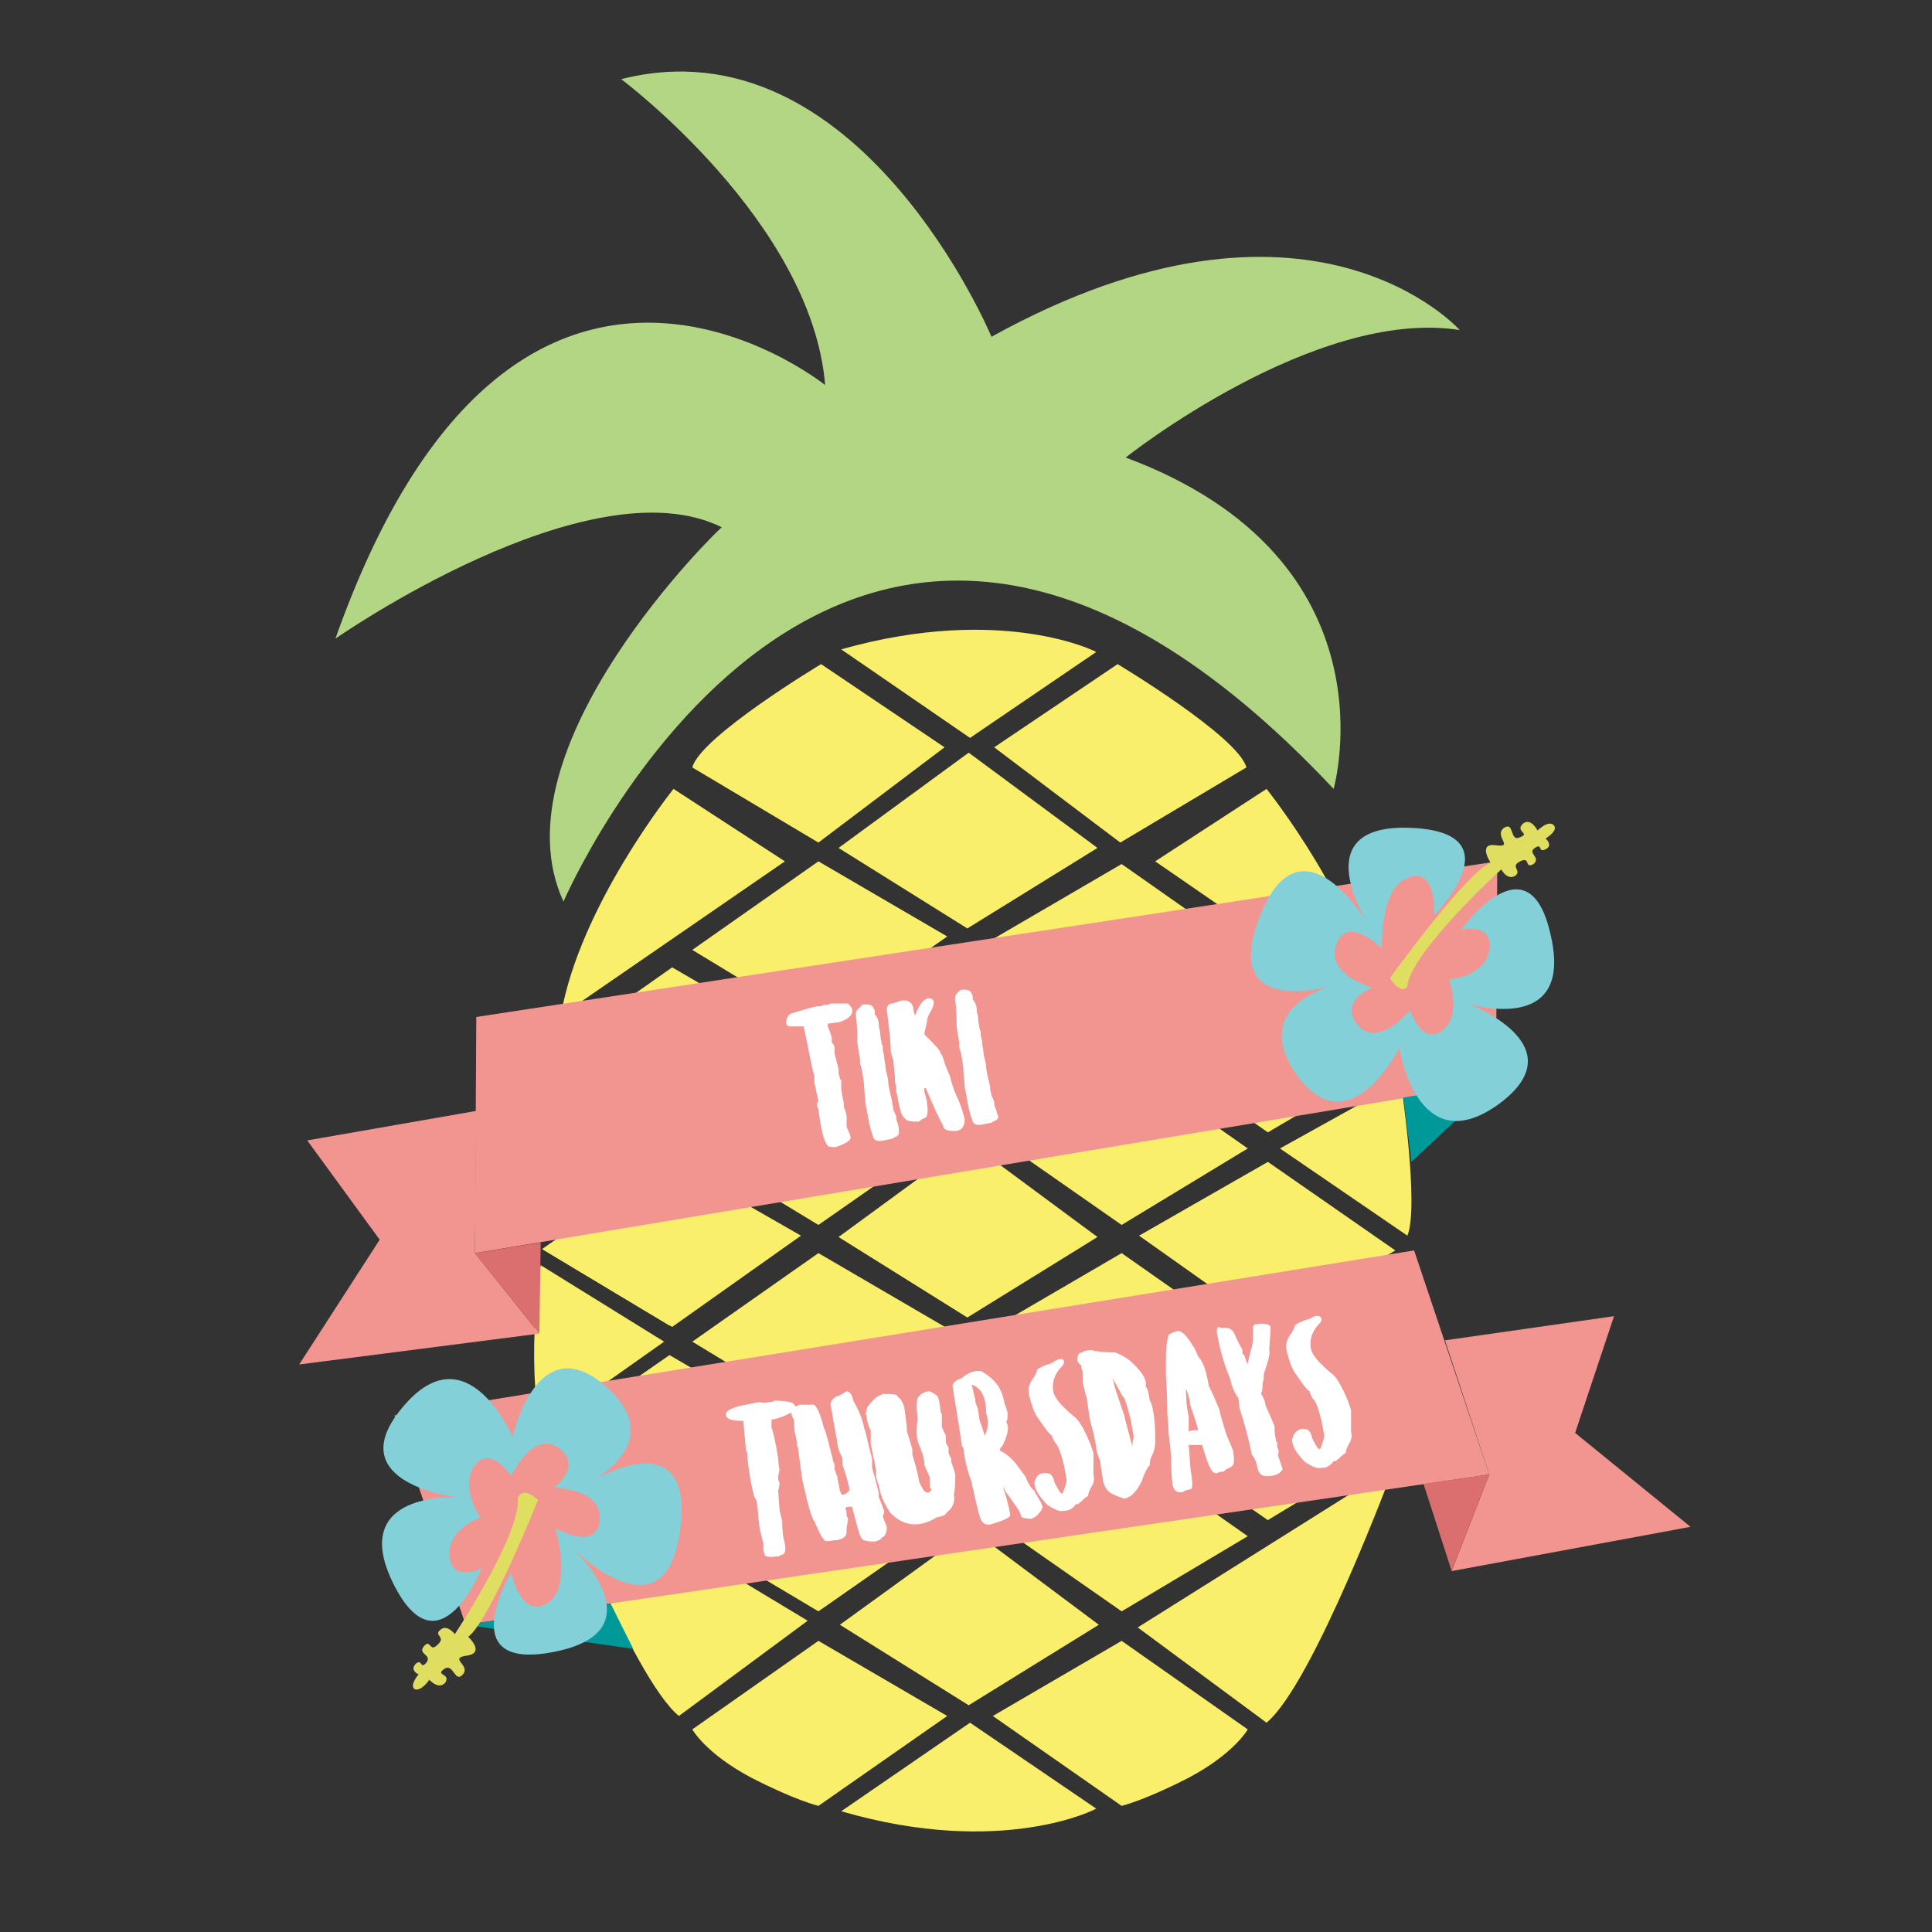 <?xml version="1.0" encoding="utf-8"?>
<!-- Generator: Adobe Illustrator 19.0.0, SVG Export Plug-In . SVG Version: 6.00 Build 0)  -->
<svg version="1.1" xmlns="http://www.w3.org/2000/svg" xmlns:xlink="http://www.w3.org/1999/xlink" x="0px" y="0px"
	 viewBox="0 0 144 144" style="enable-background:new 0 0 144 144;" xml:space="preserve">
<rect x="0" y="0" width="144" height="144" fill="#333333" stroke="none"/>
<style type="text/css">
	.st0{fill:#F9EF6B;}
	.st1{fill:#B2D683;}
	.st2{fill:#F29591;}
	.st3{fill:#DB6E6E;}
	.st4{fill:#FFFFFF;}
	.st5{fill:#009999;}
	.st6{fill:#83D0D8;}
	.st7{fill:#DFDE60;}
</style>
<g id="Layer_1">
	<path class="st0" d="M62.7,48.4l9.6,6.6l9.4-6.4C81.8,48.6,74.7,45,62.7,48.4z"/>
	<path class="st0" d="M74.1,55.7l9.2-6.2c0,0,9,5.4,9.6,7.7l-9.4,5.6L74.1,55.7z"/>
	<path class="st0" d="M70.4,55.7l-9.2-6.2c0,0-9,5.4-9.6,7.7l9.4,5.6L70.4,55.7z"/>
	<polygon class="st0" points="62.5,63.2 72.2,56.1 81.8,63.2 72.1,69.2 	"/>
	<polygon class="st0" points="62.5,77.6 72.2,70.6 81.8,77.6 72.1,83.6 	"/>
	<polygon class="st0" points="62.5,92.2 72.2,85.1 81.8,92.2 72.1,98.2 	"/>
	<polygon class="st0" points="62.6,106.6 72.4,99.6 81.9,106.6 72.2,112.6 	"/>
	<polygon class="st0" points="62.6,121.1 72.4,114 81.9,121.1 72.2,127.1 	"/>
	<path class="st0" d="M62.7,135l9.6-6.6l9.4,6.4C81.8,134.8,74.7,138.5,62.7,135z"/>
	<polygon class="st0" points="51.6,70.8 61,64.2 70.6,69.8 61,76.5 	"/>
	<polygon class="st0" points="51.6,85.6 61,79 70.6,84.6 61,91.3 	"/>
	<polygon class="st0" points="51.6,100 61,93.4 70.6,99 61,105.7 	"/>
	<polygon class="st0" points="51.6,114.5 61,107.9 70.6,113.4 61,120.1 	"/>
	<polygon class="st0" points="93,71 83.6,64.4 74,70 83.6,76.7 	"/>
	<polygon class="st0" points="93,85.6 83.6,79 74,84.6 83.6,91.3 	"/>
	<polygon class="st0" points="93,100 83.6,93.4 74,99 83.6,105.7 	"/>
	<polygon class="st0" points="93,114.5 83.6,107.9 74,113.4 83.6,120.1 	"/>
	<path class="st0" d="M93,128.9l-9.4-6.6l-9.6,5.6l9.6,6.7c0,0,1.7-0.4,5-2.1C92,130.7,93,128.9,93,128.9z"/>
	<polygon class="st0" points="40.6,78.8 50.1,72.1 59.7,77.7 50.1,84.4 	"/>
	<polygon class="st0" points="40.6,93.2 50.1,86.6 59.7,92.1 50.1,98.9 	"/>
	<polygon class="st0" points="40.4,93.1 49.9,86.5 59.5,92.1 49.9,98.8 	"/>
	<polygon class="st0" points="40.4,107.6 49.9,101 59.5,106.6 49.9,113.3 	"/>
	<path class="st0" d="M86.1,64.2l8.3-5.4c0,0,7,8.7,8.4,16.9L86.1,64.2z"/>
	<path class="st0" d="M58.5,64.2l-8.3-5.4c0,0-7,8.7-8.4,16.9L58.5,64.2z"/>
	<path class="st0" d="M95.4,85.6l9-5c0,0,1.4,9.3,0.5,11.5L95.4,85.6z"/>
	<path class="st0" d="M49.6,85.1l-9-5c0,0-1.4,9.3-0.5,11.5L49.6,85.1z"/>
	<path class="st0" d="M95.9,100l9.2-5.7c0,0,1.1,6.8,0,12.2L95.9,100z"/>
	<path class="st0" d="M49.5,100l-9.2-5.7c0,0-1.1,6.8,0,12.2L49.5,100z"/>
	<path class="st0" d="M84.8,121.3l19.1-12c0,0-6,16.2-9.5,19.1L84.8,121.3z"/>
	<path class="st0" d="M60.2,120.8l-19.1-11.5c0,0,6,15.7,9.5,18.6L60.2,120.8z"/>
	<path class="st0" d="M51.6,128.9l9.4-6.6l9.6,5.6l-9.6,6.7c0,0-1.7-0.4-5-2.1C52.6,130.7,51.6,128.9,51.6,128.9z"/>
	<path class="st1" d="M42,67.2c0,0,20.5-47.7,57.4-8.4c0,0,4.9-17.1-15.5-24.7c0,0,14.1-11.2,24.9-9.5c0,0-11.2-12.6-34.9,0.5
		c0,0-9.9-23.7-27.6-19.2c0,0,14.2,10.6,15.2,22.8c0,0-23.2-18.7-36.5,18.9c0,0,18.9-13.2,28.8-8.3C53.8,39.2,36.7,55.7,42,67.2z"/>
	<polygon class="st0" points="104,78.8 94.5,72.1 84.9,77.7 94.5,84.4 	"/>
	<polygon class="st0" points="104,93.2 94.5,86.6 84.9,92.1 94.5,98.9 	"/>
	<polygon class="st0" points="103.9,107.6 94.5,101 84.8,106.6 94.5,113.3 	"/>
</g>
<g id="Layer_3">
	<polygon class="st2" points="35.5,75.8 111.6,64.2 111.5,80.7 35.4,93.4 	"/>
	<polygon class="st2" points="35.5,82.8 22.9,85 28.3,92.4 22.3,101.7 40.2,99.4 35.4,93.4 	"/>
	<polygon class="st3" points="35.4,93.4 40.3,92.6 40.2,99.4 	"/>
	<polygon class="st2" points="105.4,93.2 29.4,105.5 34.7,121.1 111,109.9 	"/>
	<polygon class="st2" points="107.7,99.9 120.3,98.1 117.4,106.8 126,113.8 108.2,117.1 111,109.9 	"/>
	<polygon class="st3" points="111,109.9 106.1,110.6 108.2,117.1 	"/>
	<g>
		<path class="st4" d="M61.9,74.8c0.6,0,1,0,1.3,0c0.2,0.2,0.3,0.3,0.3,0.4c0.1,0.3-0.1,0.6-0.5,0.8c-0.2,0.1-0.4,0.2-0.6,0.2
			l-0.7,0.1c0,0.1,0,0.2,0,0.2c0.2,0.5,0.3,0.8,0.3,0.9c0,0.1,0,0.2,0,0.3c0.1,0.1,0.2,0.2,0.2,0.4l0,0.4l0.3,1.2c0,0.2,0,0.3,0,0.3
			c0.1,0.3,0.1,0.5,0.2,0.5c0,0.3,0,0.5,0,0.6l0,0.1c0.1,0.7,0.2,1,0.2,1.1l0,0.2c0.1,0.3,0.2,0.5,0.2,0.7l0,0.1c0,0.4,0,0.6,0,0.7
			c0.2,0.4,0.3,0.7,0.3,0.8c0,0.2-0.3,0.4-1.1,0.7c-0.3,0-0.5,0-0.6-0.1c-0.3-0.3-0.5-1.2-0.7-2.7c0,0,0-0.1-0.1-0.2
			c0-0.2,0-0.3,0-0.3L61,82.1l-0.1-0.5c-0.1-0.3-0.1-0.6-0.2-0.9l0-0.5c-0.2-0.6-0.4-1.9-0.8-3.7c-0.2,0-0.5,0-1.1,0
			c-0.1-0.1-0.2-0.1-0.2-0.2c0-0.4,0.1-0.7,0.5-0.8c0.7-0.2,1.3-0.4,1.8-0.5c0,0,0,0,0.1,0c0,0,0.1,0,0.1,0c0.1,0,0.3-0.1,0.3-0.1
			l0.3,0L61.9,74.8z"/>
		<path class="st4" d="M64.2,74.9c0.5-0.1,0.8,0,0.9,0.2c0,0.1,0.1,0.2,0.1,0.2l0,0.3c0.2,0.2,0.3,0.5,0.3,0.8
			c0,0.2,0.1,0.4,0.1,0.5c0,0.4,0.1,0.7,0.1,0.8c0,0.1,0.1,0.3,0.1,0.3l0,0.3l0.1,0.4c0,0.4,0.1,0.6,0.1,0.8c0,0.2,0.1,0.5,0.2,1
			l0,0.1c0,0.2,0.1,0.7,0.3,1.5l0,0.1c0,0.2,0.1,0.4,0.1,0.6c0.1,0.1,0.1,0.2,0.2,0.4c0,0.1,0,0.3,0.1,0.5C67,84,67,84.2,67,84.4
			l0,0c0,0.2-0.1,0.3-0.4,0.4c0,0.1-0.3,0.1-0.7,0.2c-0.5,0.1-0.7,0-0.8-0.2c-0.1-0.3-0.2-0.6-0.3-1l-0.2-1.1
			c-0.1-0.4-0.1-0.6-0.1-0.6c0-0.3-0.1-0.7-0.1-1.3c-0.1-0.8-0.2-1.3-0.3-1.5c0-0.2,0-0.3,0-0.3c0-0.1-0.1-0.6-0.2-1.3
			c0-0.6,0-1.2-0.1-1.9l0-0.3c0-0.1,0.1-0.3,0.4-0.5L64.2,74.9z"/>
		<path class="st4" d="M68,74.9c0.1,0.2,0.1,0.4,0.1,0.5l0.1,0.3c0.3-0.8,0.6-1.2,1-1.3c0.2,0,0.4,0.1,0.4,0.3
			c0,0.2-0.1,0.5-0.3,0.8c-0.1,0.2-0.2,0.4-0.2,0.6c-0.1,0.5-0.2,0.8-0.2,1c0.8,0.8,1.2,1.2,1.2,1.4c0.1,0.1,0.2,0.3,0.3,0.7
			c0,0,0,0,0,0c0,0.1,0.2,0.5,0.4,1c0.1,0.4,0.2,0.8,0.5,1.5c0.2,0.4,0.4,0.9,0.6,1.7c0,0.2,0,0.4-0.2,0.7c-0.1,0.1-0.3,0.2-0.5,0.2
			c-0.6,0-0.9-0.1-0.9-0.4c-0.3-0.5-0.7-1.4-1.3-2.8l-0.1,0c0,0.2,0,0.3,0,0.3c0.1,0.3,0.2,0.6,0.2,0.9c0.1,0.6,0,0.9-0.1,1
			c-0.3,0.1-0.4,0.2-0.5,0.3c0,0-0.1,0-0.1,0l-0.1,0c-0.5,0-0.8-0.1-0.8-0.2c-0.3-0.2-0.4-0.6-0.5-1.1c0,0,0,0,0,0c0,0,0,0,0,0
			c-0.1-0.4-0.1-0.7-0.2-0.9l0-0.2c0,0,0,0,0-0.1l0-0.1c-0.1-0.3-0.1-0.5-0.1-0.7c0,0,0,0,0,0l0-0.1l-0.1-0.9l0-0.2
			c0,0-0.1-0.3-0.2-0.7c0-0.5-0.1-1.6-0.3-3.1c0-0.3,0.1-0.5,0.4-0.5c0.4-0.1,0.6-0.2,0.6-0.2C67.5,74.5,67.8,74.6,68,74.9z"/>
		<path class="st4" d="M71.5,73.8c0.5-0.1,0.8,0,0.9,0.2c0,0.1,0.1,0.2,0.1,0.2l0,0.3c0.2,0.2,0.3,0.5,0.3,0.8
			c0,0.2,0.1,0.4,0.1,0.5c0,0.4,0.1,0.7,0.1,0.8c0,0.1,0.1,0.3,0.1,0.3l0,0.3l0.1,0.4c0,0.4,0.1,0.6,0.1,0.8c0,0.2,0.1,0.5,0.2,1
			l0,0.1c0,0.2,0.1,0.7,0.3,1.5l0,0.1c0,0.2,0.1,0.4,0.1,0.6c0.1,0.1,0.1,0.2,0.2,0.4c0,0.1,0,0.3,0.1,0.5c0.1,0.2,0.1,0.4,0.2,0.6
			l0,0c0,0.2-0.1,0.3-0.4,0.4c0,0.1-0.3,0.1-0.7,0.2c-0.5,0.1-0.7,0-0.8-0.2c-0.1-0.3-0.2-0.6-0.3-1L72,81.5
			c-0.1-0.4-0.1-0.6-0.1-0.6c0-0.3-0.1-0.7-0.1-1.3c-0.1-0.8-0.2-1.3-0.3-1.5c0-0.2,0-0.3,0-0.3c0-0.1-0.1-0.6-0.2-1.3
			c0-0.6,0-1.2-0.1-1.9l0-0.3c0-0.1,0.1-0.3,0.4-0.5L71.5,73.8z"/>
	</g>
	<g>
		<path class="st4" d="M57.4,104.5c0.2,0,0.3-0.1,0.3-0.1c0.9,0,1.4,0.1,1.5,0.3c0,0,0.1,0.1,0.1,0.2c0,0.2-0.4,0.5-1.3,0.8
			l-0.4,0.1l-0.1,0c0,0.2,0,0.3,0,0.4c0,0,0,0.1,0,0.1c0,0,0,0.1,0,0.1c0.1,0.2,0.3,1,0.5,2.3c0,0,0,0.3,0.1,0.9
			c-0.1,0.3-0.1,0.5-0.1,0.6l0,0.1c0,0,0,0,0,0c0,0,0,0,0,0l0.1,0.2c0,0.1,0,0.3-0.1,0.6l0.1,1.4c0,0.1,0.1,0.4,0.2,0.9
			c0,0.2,0,0.6,0.1,1.3c0.1,0.2,0.1,0.4,0.1,0.4c0.1,0.5,0,0.8-0.3,0.8c0,0-0.1,0-0.1,0.1l-0.2,0c-0.6,0.1-0.9,0-0.9-0.1
			c0-0.1-0.1-0.2-0.1-0.4l0-0.4c-0.2-0.8-0.3-1.3-0.3-1.3c-0.1-0.8-0.1-1.4-0.2-1.8c0-0.2-0.1-0.3-0.1-0.3c0,0,0,0,0,0l-0.1-0.2
			l-0.1-0.4c0,0,0,0,0,0c0,0,0,0,0,0l-0.2-1c-0.1-0.7-0.2-1.3-0.2-1.8l-0.1-0.2l-0.2-2.2c-0.8,0-1.2-0.1-1.3-0.4l0-0.1
			c0-0.2,0.3-0.4,1-0.6c0,0,0.5-0.1,1.5-0.3C57,104.6,57.3,104.5,57.4,104.5z"/>
		<path class="st4" d="M63.1,103.7c0.2,0,0.4,0.2,0.5,0.7c0.4,0.7,0.7,1.4,0.8,2c0.2,0.5,0.3,1.3,0.6,2.3c0,0,0,0,0,0.1l0,0.6
			c0.1,0.4,0.3,1,0.5,1.9l0,0c0,0.1,0,0.2,0,0.3c0.2,0.4,0.3,0.8,0.4,1c0,0.1,0,0.2-0.1,0.4c0,0.1,0.1,0.3,0.3,0.8
			c0,0.5-0.2,0.8-0.4,0.8c0,0.1-0.1,0.2-0.5,0.3c-0.6,0-1-0.1-1-0.3c-0.1,0-0.3-0.8-0.7-2.3l-0.2,0c-0.2,0-0.3,0.1-0.3,0.1
			c0.1,0.2,0.1,0.4,0.1,0.4c0,0.1,0,0.2,0,0.2c0.1,0.1,0.1,0.2,0.1,0.2l0,0.1l-0.1,0.6c0,0.3,0,0.5-0.1,0.6
			c-0.2,0.2-0.5,0.3-0.8,0.3l0,0c-0.5,0.1-0.8,0.1-0.8-0.1c-0.1,0-0.3-0.4-0.7-1.3c-0.2-0.2-0.5-1.3-0.9-3.1l-0.3-2.2
			c0-0.2-0.1-0.3-0.1-0.4c0-0.4-0.1-0.6-0.1-0.7c-0.1-0.3-0.1-0.6-0.1-0.6c0-0.4,0-0.6-0.1-0.7c-0.1-0.2-0.1-0.4-0.2-0.5
			c0-0.2,0.2-0.3,0.7-0.5c0.2,0,0.5,0,0.9,0c0.3-0.1,0.6,0.5,0.9,1.7c0.2,0.4,0.4,1.3,0.7,2.5c0,0,0,0.1,0.1,0.2c0,0,0,0.2,0,0.4
			c0.1,0.2,0.1,0.4,0.2,0.5c0,0.2,0.1,0.5,0.2,1.1c0.1,0.2,0.1,0.3,0.2,0.3c0.2,0,0.3-0.1,0.5-0.3l0,0l0-0.2
			c-0.1-0.4-0.2-0.9-0.5-1.7c0-0.4,0-0.6-0.1-0.7c-0.2-0.4-0.3-0.8-0.3-1.1l-0.1-0.5c-0.1-0.5-0.2-1.1-0.3-1.7
			c0-0.1-0.1-0.3-0.1-0.6c0.1-0.3,0.3-0.5,0.7-0.6L63.1,103.7z"/>
		<path class="st4" d="M65.8,103.9c0.7,0,1.1,0,1.1,0.2c0.3,0.2,0.4,0.5,0.5,0.8l0.1,0.7c0,0.2,0.1,0.6,0.1,1.1
			c0.2,0.6,0.3,1,0.4,1.3c0,0,0,0.1,0,0.4c0.2,0.7,0.4,1.3,0.5,2c0.2,0.5,0.4,0.8,0.5,0.8c0,0,0.1,0.1,0.3,0l0.1-0.1l0-0.1
			c0-0.1,0-0.1-0.1-0.1l0-0.6l0-0.1c0-0.2-0.2-0.5-0.4-1c0-0.4-0.1-0.6-0.1-0.7c-0.1-0.3-0.2-0.6-0.3-0.8l-0.1-0.3
			c-0.1-0.4-0.1-1,0-1.7c-0.1-0.7-0.1-1.2,0-1.5c0.2-0.3,0.5-0.5,0.9-0.5c0.2,0.1,0.4,0.2,0.6,0.4l0.1,0.3l0.1,0.7
			c0,0.1,0,0.2,0.1,0.3c0,0.2,0,0.5,0,0.7l0,0.2c0,0.1,0.1,0.3,0.3,0.7l0,0c0,0.2,0,0.4,0,0.5c0,0.1,0.1,0.2,0.2,0.4
			c0,0.2,0,0.3,0,0.4c0.1,0.2,0.1,0.3,0.2,0.4l0,0.3c0.1,0.2,0.2,0.5,0.3,0.9l0,0.2c0,0.3,0,0.7-0.1,1.3c0.1,0.6-0.1,1-0.6,1.4
			c0,0.1-0.2,0.2-0.7,0.3c-0.3,0.2-0.7,0.4-1.3,0.5c-0.8,0.1-1.5-0.2-2.1-0.8c-0.5-0.7-0.8-1.4-0.9-2.1c0,0-0.1-0.2-0.2-0.6
			c0-0.1,0-0.3,0-0.5c-0.1-0.4-0.1-0.7-0.2-1l-0.2-1c0-0.1,0-0.4,0-1c-0.1-0.1-0.2-0.4-0.3-0.9l0,0c0-0.1,0-0.2,0-0.2l-0.1-0.1
			c0.1-0.2,0.1-0.5,0.2-0.6C65.1,104.3,65.3,104.1,65.8,103.9L65.8,103.9z"/>
		<path class="st4" d="M73.3,102.3c0.5,0.3,0.8,0.6,1.1,1c0.3,0.5,0.4,0.9,0.5,1.4c0,0,0.1,0.2,0.2,0.6l0,0.2c0,0.1,0,0.3-0.1,0.5
			l0.1,0.2c0.1,0.4-0.1,1-0.4,1.6c-0.1,0-0.1,0.1-0.2,0.3c0.6,0.3,1,0.7,1.3,1.1c0,0,0.2,0.3,0.6,0.8c0.3,0.7,0.5,1,0.7,1.1
			c0,0.1,0.2,0.4,0.5,0.9c0,0.1,0.1,0.2,0.1,0.3l0,0c0,0.2-0.2,0.5-0.6,0.8c-0.1,0-0.2,0.1-0.2,0.1c-0.5,0-0.8-0.1-0.8-0.2
			c0-0.3-0.5-0.9-1.2-1.9l-0.1-0.3l0,0c0,0.1,0,0.2,0,0.2c0.2,0.5,0.3,1,0.4,1.4l0.1,0.5c0,0.2-0.4,0.4-1.4,0.7
			c-0.3,0.1-0.6,0-0.7-0.2c-0.2-0.2-0.4-1.2-0.8-3c-0.3-0.8-0.5-1.6-0.6-2.5c0,0,0,0-0.1-0.1c-0.3-2.2-0.6-3.7-0.7-4.5
			c0-0.2,0.2-0.4,0.7-0.6C72.4,102.1,73.1,102.1,73.3,102.3z M72.4,103.2c0.1,0.1,0.1,0.5,0.3,1.1c0,0.1,0,0.2,0,0.2
			c0.1,0.3,0.2,0.5,0.2,0.6l0.1,0.7l0.4,1.2l0,0c0.2-0.4,0.3-0.9,0.2-1.3l-0.1-0.4C73.5,104.1,73.1,103.4,72.4,103.2L72.4,103.2z"/>
		<path class="st4" d="M79.3,101.5L79.3,101.5c0,0.2-0.1,0.3-0.3,0.5c-0.4,0.5-0.6,1-0.5,1.7c0.1,0.5,0.6,1.1,1.7,2
			c0.3,0.3,0.7,1,1.1,2l0.2,0.6l0,0.1l0,0.8c0,0.3,0,0.5,0,0.7c0.1,0.4,0,0.7-0.2,1c-0.1,0.2-0.2,0.4-0.2,0.6
			c-0.2,0.1-0.4,0.3-0.5,0.4c-0.1,0.1-0.2,0.1-0.2,0.2l-0.2,0c-0.2,0.3-0.5,0.5-0.8,0.5l-0.1,0c-0.3,0.1-0.7-0.1-1.2-0.4
			c-0.5-0.5-0.9-1-1-1.6l0-0.1c0.1-0.4,0.3-0.7,0.7-0.7l0.2,0c0.3,0,0.5,0.2,0.6,0.7c0.3,0.6,0.5,0.9,0.6,0.8c0.2-0.5,0.3-0.8,0.3-1
			l-0.2-1.1c-0.2-0.8-0.4-1.4-0.6-1.6c-0.1-0.1-0.2-0.3-0.3-0.6c-0.3-0.2-0.6-0.7-1.1-1.4c-0.2-0.3-0.4-0.8-0.6-1.6
			c-0.1-0.5,0-0.9,0.4-1.4c0.1-0.2,0.2-0.4,0.2-0.5c0.1-0.1,0.4-0.3,1.1-0.5C78.9,101.2,79.3,101.2,79.3,101.5z"/>
		<path class="st4" d="M81.6,100.7c0.1,0,0.6,0.1,1.5,0.1c0.3,0.1,0.7,0.3,1.1,0.6c0.8,0.7,1.2,1.3,1.2,1.7l0,0.2l0,0.1
			c0.1,0,0.2,0.3,0.3,1c0.1,0.1,0.2,0.4,0.3,1.1c0.1,0.6,0.1,1.3,0.1,2c0,0.4-0.1,0.7-0.2,0.9c-0.1,0.2-0.2,0.4-0.2,0.8
			c-0.2,0.2-0.4,0.6-0.6,1.2c-0.4,0.8-0.8,1.2-1.3,1.3c0,0-0.4-0.1-1-0.4c-0.3-0.2-0.5-0.5-0.6-1l0,0c0-0.1-0.1-0.6-0.2-1.4
			c-0.2-0.5-0.3-0.8-0.3-1.1l-0.2-1c-0.2-0.7-0.3-1.1-0.3-1.2l-0.2-1.4c-0.1-0.3-0.2-0.7-0.3-1.2l0-0.1c0-0.5,0-0.8-0.1-0.9l0-0.2
			c-0.2-0.2-0.3-0.3-0.3-0.4c0-0.4,0.1-0.6,0.4-0.6c0,0,0-0.1,0.2-0.1C81.2,100.6,81.4,100.6,81.6,100.7z M82.9,102.7l0.1,0.3
			c0,0.1,0.2,0.8,0.7,2.2l0.1,0.3c0.1,0.5,0.3,1.2,0.6,2.3l0,0c0,0,0-0.3,0.1-0.7c0-0.1-0.1-0.5-0.2-1.2c-0.3-1.2-0.5-1.8-0.6-1.8
			C83.6,104,83.4,103.5,82.9,102.7L82.9,102.7z"/>
		<path class="st4" d="M88.9,100.3c0.1,0.1,0.2,0.3,0.4,0.8c0.4,0.4,0.6,1.1,0.8,2.2c0.5,1,0.7,1.6,0.8,1.8c0,0.2,0.2,0.8,0.5,1.8
			l0.5,1.2l0,0c0.1,0.6,0.1,0.9,0,1.1c-0.1,0.1-0.2,0.2-0.5,0.3c-0.1,0.1-0.2,0.2-0.3,0.2l-0.2,0c-0.1,0.1-0.2,0.1-0.3,0.1
			c-0.3,0-0.6-0.7-1-2.1c-0.2,0-0.6,0-1,0c0.1,1.1,0.1,1.8,0.2,2.2c0.1,0.7,0.1,1.1-0.1,1.1c-0.3,0.1-0.5,0.1-0.5,0.2l0,0
			c0,0,0,0,0,0c-0.5,0.1-0.7-0.1-0.8-0.5c-0.1-0.8-0.1-1.2-0.1-1.4c0,0,0,0,0-0.1c0-0.8-0.1-1.6-0.2-2.4c0,0,0-0.5-0.1-1.5
			c0-0.3,0-1.3-0.1-2.8c0-0.1,0-0.5,0-1.2c0-0.9,0.1-1.5,0.2-1.8c0.1-0.1,0.3-0.2,0.7-0.3C88.1,99.2,88.5,99.6,88.9,100.3z
			 M88.4,103.5c0,0.5,0,1.2,0.2,2.1c0,0.5,0,0.9,0,1.1l0,0c0.2-0.1,0.3-0.1,0.5-0.1l0.2,0l0,0c0-0.1-0.2-0.8-0.6-1.9
			C88.7,104.4,88.6,104,88.4,103.5L88.4,103.5z"/>
		<path class="st4" d="M91,99c0.5-0.1,0.8,0,1,0.4c0.1,0.2,0.3,0.7,0.6,1.2c0,0.1,0,0.2,0,0.3c0.1,0,0.2,0.2,0.3,0.6
			c0,0,0.1,0.1,0.1,0.2l0,0c0-0.1,0.1-0.6,0.3-1.3c0.1-0.3,0.1-0.8,0.1-1.5c0-0.1,0.1-0.2,0.3-0.2c0.5-0.1,0.8,0,0.9,0.1
			c0.1,0,0.1,0.1,0.1,0.3l-0.1,1.5c0.1,0.3-0.1,0.9-0.4,1.8c0,0.1,0,0.4-0.1,0.8c0,0.2,0,0.5-0.1,0.6c0,0,0,0.1,0,0.1l0,0
			c0.2,0.3,0.3,0.6,0.3,0.7c0,0.2,0.3,0.7,0.7,1.7l0,0.2c0,0.1,0,0.4,0.1,0.8c0,0.2,0.1,0.2,0.1,0.2l0,0.4c0.1,0.1,0.1,0.2,0.1,0.3
			c0,0.2-0.1,0.3,0,0.4l0,0l0.3,0.9c-0.1,0.2-0.3,0.4-0.8,0.5l-0.1,0c-0.6,0.1-0.9-0.1-1-0.7c0-0.1-0.1-0.5-0.4-0.9
			c-0.2-1-0.5-2.2-0.9-3.4l-0.1-0.8c-0.3-0.4-0.5-0.9-0.6-1.4c-0.5-1.2-0.8-2.3-1-3.5l0-0.2c0-0.1,0.1-0.2,0.2-0.2L91,99z"/>
		<path class="st4" d="M98.5,98.3L98.5,98.3c0,0.2-0.1,0.3-0.3,0.5c-0.4,0.5-0.6,1-0.5,1.7c0.1,0.5,0.6,1.1,1.7,2
			c0.3,0.3,0.7,1,1.1,2l0.2,0.6l0,0.1l0,0.8c0,0.3,0,0.5,0,0.7c0.1,0.4,0,0.7-0.2,1c-0.1,0.2-0.2,0.4-0.2,0.6
			c-0.2,0.1-0.4,0.3-0.5,0.4c-0.1,0.1-0.2,0.1-0.2,0.2l-0.2,0c-0.2,0.3-0.5,0.5-0.8,0.5l-0.1,0c-0.3,0.1-0.7-0.1-1.2-0.4
			c-0.5-0.5-0.9-1-1-1.6l0-0.1c0.1-0.4,0.3-0.7,0.7-0.8l0.2,0c0.3,0,0.5,0.2,0.6,0.7c0.3,0.6,0.5,0.9,0.6,0.8c0.2-0.5,0.3-0.8,0.3-1
			l-0.2-1.1c-0.2-0.8-0.4-1.4-0.6-1.6c-0.1-0.1-0.2-0.3-0.3-0.6c-0.3-0.2-0.6-0.7-1.1-1.4c-0.2-0.3-0.4-0.8-0.6-1.6
			c-0.1-0.5,0-0.9,0.4-1.4c0.1-0.2,0.2-0.4,0.2-0.5c0.1-0.1,0.4-0.3,1.1-0.5C98.1,98,98.4,98,98.5,98.3z"/>
	</g>
	<polygon class="st5" points="104.6,81.8 111.5,80.7 105.2,86.6 	"/>
	<polygon class="st5" points="34.7,121.1 45.5,119.5 47.2,122.9 	"/>
</g>
<g id="Layer_4">
	<path class="st6" d="M106.9,68.2c0,0,6.2-6.2-1.8-6.5c-8-0.3-3.1,7.2-3.1,7.2s-5-8.5-8.1-0.6c-3.1,7.9,5.7,5.1,5.7,5.1
		s-6.7,1.4-2.9,6.8c3.9,5.3,7.6-2.1,7.6-2.1s1.3,8.6,7.4,4.2c6-4.4-2.3-7.5-2.3-7.5s7.9,2.5,6.2-5c-1.6-7.6-6.7-0.5-6.7-0.5
		s2.4-0.6,2.1,1.5c-0.3,2-3,2.2-3,2.2s1,2.7-0.5,3.8c-1.5,1.2-2.4-1.5-2.4-1.5s-2.4,2.9-3.9,1.1c-1.5-1.8,1.1-2.8,1.1-2.8
		s-3.5-0.9-2.7-3.2c0.8-2.3,3.4,0.3,3.4,0.3s-0.2-4.6,2-5.3C107.1,64.6,106.9,68.2,106.9,68.2z"/>
	<path class="st7" d="M103.6,72.9c0,0,5.7-7.9,7.5-8.6c0,0-1-1.5,0.4-1.3c1.4,0.2-0.2-0.7,0.6-1.3c0.8-0.5,0.4,1.1,1.2,0.7
		c0.8-0.3-0.4-0.4,0.2-1c0.6-0.5,1.1,0.5,1.1,0.5s0.8-0.8,1.2-0.4c0.4,0.4-0.6,1-0.6,1s0.6,0.5,0,0.8c-0.6,0.3-0.2-0.5-0.8-0.1
		c-0.6,0.4,0.5,0.7-0.1,1.2c-0.7,0.4-0.2-0.6-1-0.2c-0.8,0.4,0.2,0.7-0.4,1.1c-0.6,0.3-1-0.5-1-0.5s-6.5,5.9-7,8.6
		C105,73.5,104.5,74.3,103.6,72.9z"/>
	<path class="st6" d="M38.1,117.2c0,0-4.5,7.5,3.3,5.9c7.8-1.6,1.3-7.7,1.3-7.7s6.9,7,8-1.4c1.1-8.4-6.8-3.5-6.8-3.5s6.2-3,1.1-7.3
		c-5-4.2-6.8,3.9-6.8,3.9s-3.4-8-8.2-2.2c-4.8,5.7,4.1,6.7,4.1,6.7s-8.2-0.5-4.8,6.4c3.4,6.9,6.6-1.1,6.6-1.1s-2.2,1.1-2.4-0.9
		c-0.2-2,2.3-2.9,2.3-2.9s-1.6-2.3-0.4-3.9c1.2-1.5,2.7,0.8,2.7,0.8s1.6-3.4,3.5-2.1c1.9,1.3-0.3,3-0.3,3s3.6,0,3.4,2.4
		c-0.2,2.4-3.3,0.6-3.3,0.6s1.3,4.4-0.6,5.6C38.8,120.7,38.1,117.2,38.1,117.2z"/>
	<path class="st7" d="M40.1,111.8c0,0-3.6,9-5.2,10.2c0,0,1.3,1.2-0.1,1.4c-1.4,0.2,0.3,0.7-0.3,1.4c-0.6,0.7-0.7-0.9-1.4-0.4
		c-0.7,0.5,0.5,0.3,0.1,1c-0.5,0.6-1.2-0.2-1.2-0.2s-0.6,0.9-1.1,0.7c-0.4-0.3,0.3-1.1,0.3-1.1s-0.7-0.3-0.2-0.8
		c0.5-0.4,0.3,0.5,0.8-0.1c0.4-0.6-0.7-0.6-0.2-1.2c0.5-0.6,0.4,0.5,1-0.1c0.7-0.6-0.3-0.7,0.2-1.1c0.5-0.5,1.1,0.3,1.1,0.3
		s4.9-7.4,4.7-10.1C38.6,111.6,38.9,110.7,40.1,111.8z"/>
</g>
</svg>

